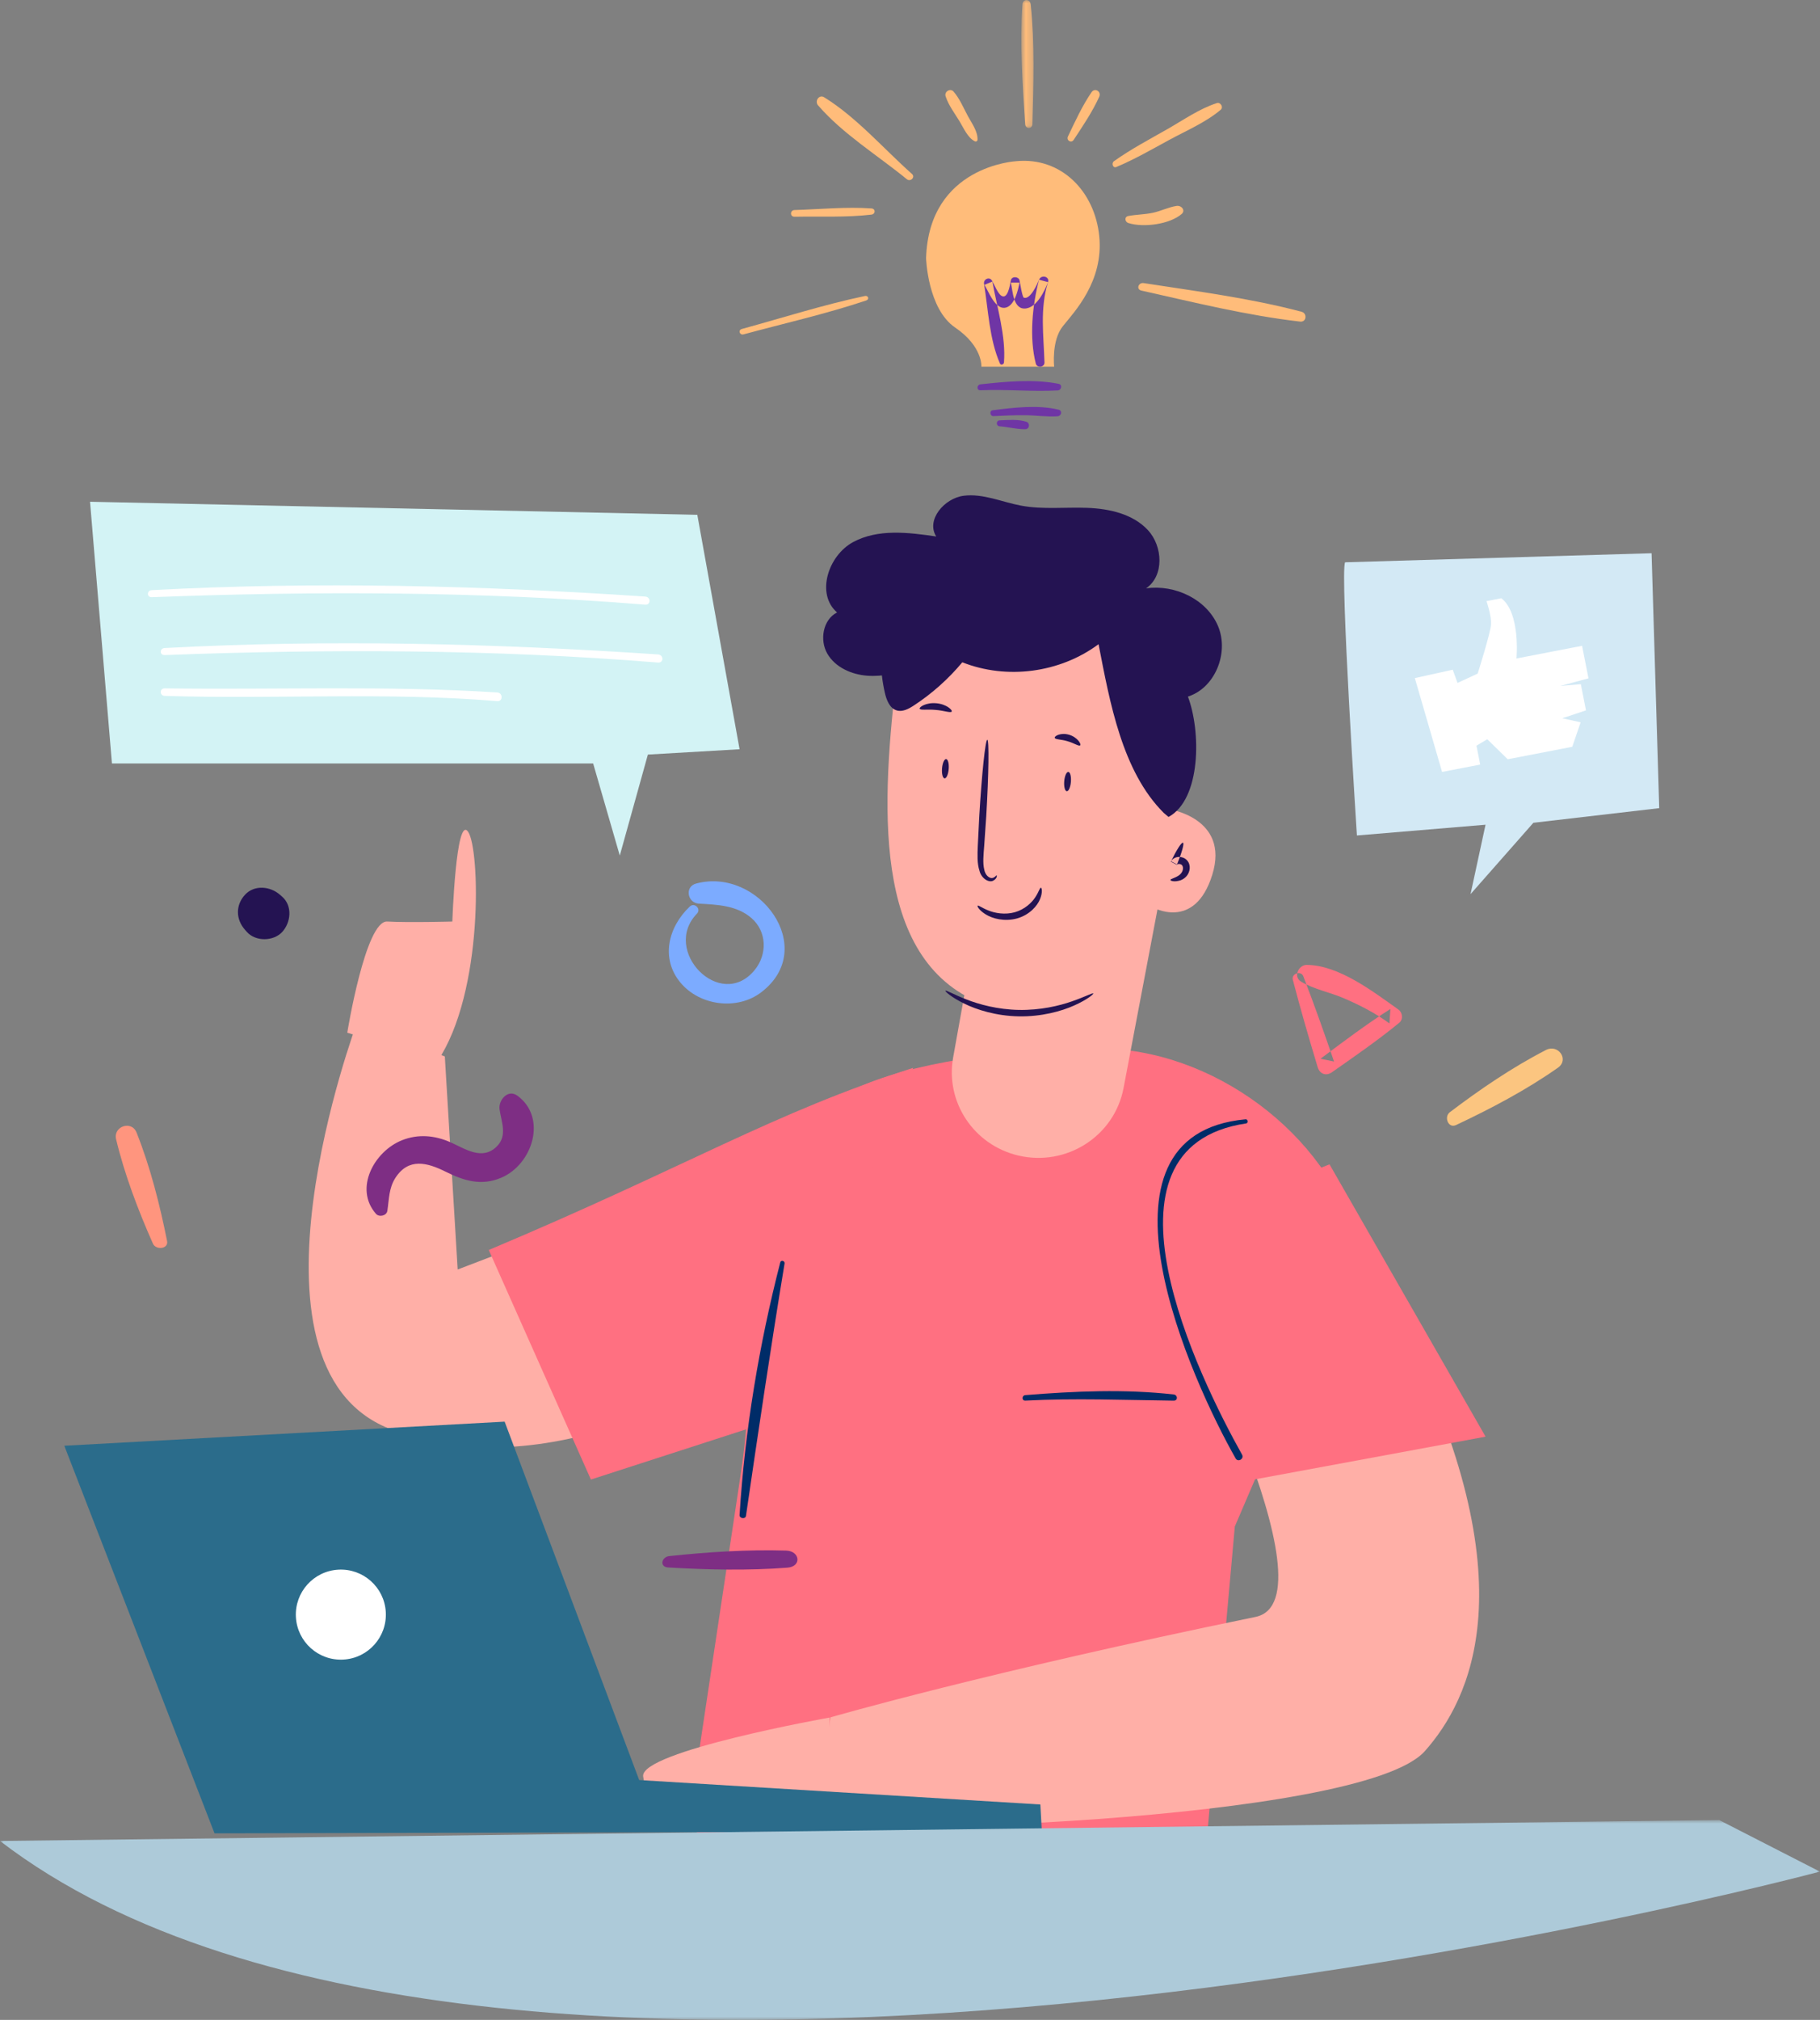 <?xml version="1.0" encoding="UTF-8" standalone="no"?>
<svg
   width="283px"
   height="314px"
   viewBox="0 0 283 314"
   version="1.1"
   id="svg6816"
   sodipodi:docname="signup_new.svg"
   inkscape:version="1.1 (c68e22c387, 2021-05-23)"
   xmlns:inkscape="http://www.inkscape.org/namespaces/inkscape"
   xmlns:sodipodi="http://sodipodi.sourceforge.net/DTD/sodipodi-0.dtd"
   xmlns:xlink="http://www.w3.org/1999/xlink"
   xmlns="http://www.w3.org/2000/svg"
   xmlns:svg="http://www.w3.org/2000/svg"
   xmlns:rdf="http://www.w3.org/1999/02/22-rdf-syntax-ns#"
   xmlns:cc="http://creativecommons.org/ns#"
   xmlns:dc="http://purl.org/dc/elements/1.1/">
  <rect x="0" y="0" width="283" height="314" fill="#808080" stroke="none"/>
  <sodipodi:namedview
     id="namedview6818"
     pagecolor="#ffffff"
     bordercolor="#666666"
     borderopacity="1.0"
     inkscape:pageshadow="2"
     inkscape:pageopacity="0.0"
     inkscape:pagecheckerboard="0"
     showgrid="false"
     inkscape:zoom="2.6496815"
     inkscape:cx="70.008413"
     inkscape:cy="153.79207"
     inkscape:window-width="1920"
     inkscape:window-height="1017"
     inkscape:window-x="-8"
     inkscape:window-y="-8"
     inkscape:window-maximized="1"
     inkscape:current-layer="svg6816" />
  <!-- Generator: Sketch 64 (93537) - https://sketch.com -->
  <title
     id="title6742">Group 109</title>
  <desc
     id="desc6744">Created with Sketch.</desc>
  <defs
     id="defs6748">
    <polygon
       id="path-1"
       points="0 0.935 282.979 0.935 282.979 32 0 32" />
    <polygon
       id="path-3"
       points="0.761 0.008 2.761 0.008 2.761 19.892 0.761 19.892" />
    <mask
       id="mask-4"
       fill="#ffffff">
      <use
         xlink:href="#path-3"
         id="use6795"
         x="0"
         y="0"
         width="100%"
         height="100%" />
    </mask>
    <mask
       id="mask-2"
       fill="#ffffff">
      <use
         xlink:href="#path-1"
         id="use6780"
         x="0"
         y="0"
         width="100%"
         height="100%" />
    </mask>
  </defs>
  <path
     d="m 107.256,140.927 c -3.335,3.155 -4.601,8.066 -1.423,11.855 2.993,3.569 8.787,4.326 12.524,1.48 9.024,-6.864 -0.382,-19.532 -10.121,-16.91 -1.805,0.485 -1.353,3.019 0.426,3.119 2.849,0.159 5.895,0.268 8.171,2.233 2.444,2.114 2.497,5.687 0.492,8.116 -5.308,6.433 -14.529,-3.04 -8.954,-8.792 0.704,-0.726 -0.38,-1.798 -1.116,-1.102"
     id="Fill-1"
     fill="#7cabff"
     style="fill-rule:evenodd;stroke:none;stroke-width:1" />
  <path
     d="m 201.028,152.315 c 1.191,4.559 2.5,9.069 3.861,13.577 0.328,1.085 1.323,1.424 2.226,0.791 3.549,-2.489 7.103,-4.936 10.464,-7.692 0.646,-0.531 0.506,-1.599 -0.134,-2.053 -3.937,-2.79 -9.256,-6.908 -14.253,-6.938 -1.27,-0.006 -2.16,1.839 -0.871,2.607 2.019,1.2 4.433,1.628 6.587,2.553 2.488,1.066 4.949,2.317 7.142,3.937 0.052,-0.748 0.099,-1.498 0.149,-2.247 -3.76,2.391 -7.297,5.068 -10.873,7.737 0.704,0.145 1.408,0.292 2.112,0.437 -1.526,-4.452 -3.091,-8.875 -4.782,-13.264 -0.357,-0.925 -1.881,-0.418 -1.627,0.554"
     id="Fill-3"
     fill="#ff7081"
     style="fill-rule:evenodd;stroke:none;stroke-width:1" />
  <path
     d="m 226.412,174.89 c 5.417,-2.547 10.962,-5.475 15.843,-8.913 1.791,-1.263 0.025,-3.727 -1.863,-2.755 -5.218,2.683 -10.305,6.15 -14.959,9.685 -0.933,0.71 -0.246,2.56 0.979,1.983"
     id="Fill-5"
     fill="#fbc580"
     style="fill-rule:evenodd;stroke:none;stroke-width:1" />
  <path
     d="m 25.977,192.91 c -1.13,-5.636 -2.6,-11.486 -4.743,-16.848 -0.787,-1.971 -3.66,-0.948 -3.181,1.039 1.314,5.488 3.431,11.047 5.726,16.224 0.461,1.039 2.454,0.861 2.198,-0.415"
     id="Fill-7"
     fill="#ff957e"
     style="fill-rule:evenodd;stroke:none;stroke-width:1" />
  <path
     d="m 43.882,139.402 -0.343,-0.302 c -1.508,-1.333 -3.981,-1.595 -5.448,0 -1.482,1.611 -1.427,3.824 0,5.435 0.102,0.114 0.202,0.226 0.303,0.342 1.351,1.519 4.131,1.476 5.489,0 1.351,-1.469 1.625,-4.042 0,-5.475"
     id="Fill-9"
     fill="#241352"
     style="fill-rule:evenodd;stroke:none;stroke-width:1" />
  <path
     d="m 187.002,293.19 c 0,0 -57.077,13.231 -80.002,-9.617 l 8.203,-54.572 c 2.492,-15.687 1.007,-45.867 13.06,-56.575 2.333,-2.073 4.579,-3.104 4.579,-3.104 8.456,-4.069 23.499,-6.267 37.944,-6.323 17.548,-0.068 35.607,13.155 40.213,30.028 l -18.992,44.271 z"
     id="Fill-11"
     fill="#ff7081"
     style="fill-rule:evenodd;stroke:none;stroke-width:1" />
  <path
     d="m 182.335,199.783 c 0,0 25.6,48.966 12.89,51.573 -41.822,8.579 -66.094,15.613 -66.094,15.613 L 127,283.093 c 0.623,2.438 84.607,0.332 94.555,-10.873 7.023,-7.911 16.36,-26.192 -3.504,-65.76 L 212.016,193 Z"
     id="Fill-13"
     fill="#ffafa7"
     style="fill-rule:evenodd;stroke:none;stroke-width:1" />
  <path
     d="M 135,172.907 71.166,197.349 69.168,164.228 55.502,159 c 0,0 -19.817,53.164 4.967,63.062 24.784,9.9 52.708,-8.392 52.708,-8.392 z"
     id="Fill-15"
     fill="#ffafa7"
     style="fill-rule:evenodd;stroke:none;stroke-width:1" />
  <path
     d="m 142,166 c -21.97,7.052 -35.072,15.317 -66,28.315 L 91.882,230 119.255,221.145 Z"
     id="Fill-17"
     fill="#ff7081"
     style="fill-rule:evenodd;stroke:none;stroke-width:1" />
  <polyline
     id="Fill-19"
     fill="#ff7081"
     points="179.006 192.407 194.978 230 231 223.337 206.732 181 178 192.407"
     style="fill-rule:evenodd;stroke:none;stroke-width:1" />
  <path
     d="m 159.435,217.734 c 7.725,-0.406 15.355,-0.09 23.074,0.006 0.675,0.01 0.635,-0.892 0,-0.964 -7.607,-0.86 -15.461,-0.516 -23.074,0.102 -0.573,0.048 -0.586,0.888 0,0.856"
     id="Fill-21"
     fill="#002c68"
     style="fill-rule:evenodd;stroke:none;stroke-width:1" />
  <path
     d="m 193.684,174.001 c -25.971,2.367 -8.207,41.014 -1.551,52.714 0.368,0.652 1.364,0.068 0.998,-0.588 -6.616,-11.821 -24.319,-47.787 0.638,-51.486 0.358,-0.053 0.278,-0.673 -0.084,-0.639"
     id="Fill-23"
     fill="#002c68"
     style="fill-rule:evenodd;stroke:none;stroke-width:1" />
  <path
     d="m 121.326,196.244 c -3.296,12.794 -5.509,26.1 -6.325,39.274 -0.035,0.545 0.911,0.682 0.992,0.131 1.916,-13.098 3.843,-26.161 6.002,-39.227 0.069,-0.416 -0.558,-0.608 -0.668,-0.177"
     id="Fill-25"
     fill="#002c68"
     style="fill-rule:evenodd;stroke:none;stroke-width:1" />
  <path
     d="m 183.297,125 c 0.402,-5.55 0.808,-11.1 1.209,-16.651 4.376,-1.229 6.651,-6.809 4.903,-10.994 -1.746,-4.185 -6.702,-6.535 -11.204,-5.893 2.839,-1.928 2.624,-6.532 0.293,-9.049 -2.331,-2.516 -5.982,-3.332 -9.416,-3.464 -3.433,-0.132 -6.907,0.283 -10.285,-0.341 -2.991,-0.556 -5.922,-1.922 -8.941,-1.543 -3.019,0.381 -5.905,3.769 -4.277,6.332 -4.354,-0.637 -9.065,-1.217 -12.934,0.878 -3.869,2.094 -5.811,8.054 -2.487,10.93 -2.196,1.116 -2.745,4.287 -1.511,6.415 1.235,2.126 3.765,3.245 6.222,3.422 2.459,0.175 4.899,-0.445 7.285,-1.061"
     id="Fill-27"
     fill="#241352"
     style="fill-rule:evenodd;stroke:none;stroke-width:1" />
  <path
     d="M 182.445,114.257 181.58,125.747 c 0,0 9.684,1.318 6.926,10.228 -2.762,8.91 -9.387,5.012 -9.387,5.012 0,0 -1.658,22.834 -24.848,15.594 -18.457,-5.763 -17.329,-29.869 -14.985,-50.42 0.909,-7.962 8.375,-13.436 16.174,-11.904 l 13.942,2.739 c 8.06,1.583 13.666,9.003 13.044,17.26"
     id="Fill-29"
     fill="#ffafa7"
     style="fill-rule:evenodd;stroke:none;stroke-width:1" />
  <path
     d="m 181,136 -6.295,33.15 c -1.42,7.468 -8.875,12.246 -16.361,10.484 -6.938,-1.635 -11.38,-8.326 -10.134,-15.26 l 3.417,-19 z"
     id="Fill-31"
     fill="#ffafa7"
     style="fill-rule:evenodd;stroke:none;stroke-width:1" />
  <path
     d="m 154.978,136.089 c 0.037,-0.013 0.106,0.485 -0.568,0.831 -0.699,0.328 -1.821,-0.387 -2.109,-1.561 -0.373,-1.131 -0.317,-2.499 -0.257,-3.906 0.075,-1.496 0.151,-3.02 0.23,-4.621 0.392,-6.554 0.946,-11.85 1.246,-11.833 0.294,0.022 0.222,5.349 -0.166,11.905 -0.112,1.596 -0.216,3.123 -0.319,4.616 -0.118,1.419 -0.228,2.657 -0.002,3.61 0.164,0.962 0.832,1.435 1.265,1.362 0.444,-0.079 0.606,-0.466 0.68,-0.405"
     id="Fill-33"
     fill="#241352"
     style="fill-rule:evenodd;stroke:none;stroke-width:1" />
  <path
     d="m 147.005,154.015 c 0.107,-0.127 1.242,0.563 3.238,1.341 1.978,0.782 4.892,1.581 8.191,1.64 3.303,0.061 6.25,-0.628 8.265,-1.337 2.031,-0.703 3.196,-1.35 3.297,-1.22 0.083,0.094 -0.935,0.962 -2.966,1.867 -2.009,0.905 -5.108,1.755 -8.62,1.69 -3.509,-0.063 -6.563,-1.029 -8.53,-2.007 -1.985,-0.979 -2.959,-1.884 -2.874,-1.974"
     id="Fill-35"
     fill="#241352"
     style="fill-rule:evenodd;stroke:none;stroke-width:1" />
  <path
     d="m 152.021,140.794 c 0.134,-0.103 0.667,0.353 1.682,0.75 0.991,0.403 2.56,0.7 4.111,0.264 1.549,-0.446 2.628,-1.495 3.17,-2.333 0.562,-0.847 0.693,-1.491 0.871,-1.476 0.134,-0.002 0.303,0.71 -0.14,1.78 -0.419,1.043 -1.603,2.426 -3.549,2.99 -1.957,0.545 -3.828,0.031 -4.856,-0.601 -1.066,-0.64 -1.399,-1.307 -1.288,-1.375"
     id="Fill-37"
     fill="#241352"
     style="fill-rule:evenodd;stroke:none;stroke-width:1" />
  <path
     d="m 182,136.794 c -0.015,-0.166 0.565,-0.248 1.209,-0.643 0.321,-0.204 0.599,-0.494 0.701,-0.899 0.103,-0.414 -0.015,-0.798 -0.338,-0.901 -0.266,-0.103 -0.519,-0.017 -0.578,0.08 l -0.935,-0.481 c 0.876,-1.8 1.658,-3.044 1.888,-2.943 0.226,0.101 -0.171,1.513 -0.924,3.368 l -0.933,-0.483 c 0.392,-0.664 1.251,-0.815 1.872,-0.563 0.456,0.149 0.857,0.603 0.964,1.032 0.129,0.437 0.074,0.859 -0.057,1.208 -0.255,0.712 -0.861,1.13 -1.327,1.284 -0.975,0.307 -1.547,0.067 -1.542,-0.057"
     id="Fill-39"
     fill="#241352"
     style="fill-rule:evenodd;stroke:none;stroke-width:1" />
  <path
     d="m 164.007,114.698 c -0.098,-0.258 0.929,-0.864 2.228,-0.478 1.301,0.378 1.928,1.47 1.73,1.642 -0.193,0.204 -0.945,-0.35 -1.967,-0.634 -1.011,-0.314 -1.914,-0.246 -1.99,-0.53"
     id="Fill-41"
     fill="#241352"
     style="fill-rule:evenodd;stroke:none;stroke-width:1" />
  <path
     d="m 143.01,110.176 c -0.128,-0.248 1,-1 2.578,-0.854 1.578,0.134 2.561,1.074 2.393,1.294 -0.16,0.25 -1.188,-0.156 -2.482,-0.256 -1.294,-0.13 -2.375,0.09 -2.49,-0.184"
     id="Fill-43"
     fill="#241352"
     style="fill-rule:evenodd;stroke:none;stroke-width:1" />
  <path
     d="m 180.968,126.379 c -6.483,-6.445 -8.388,-17.182 -10.148,-26.235 -6.003,4.458 -14.263,5.553 -21.184,2.812 -2.174,2.604 -4.726,4.877 -7.547,6.722 -0.803,0.524 -1.755,1.035 -2.668,0.754 -1.087,-0.335 -1.572,-1.607 -1.831,-2.735 -0.828,-3.611 -0.858,-7.478 0.377,-10.965 1.237,-3.489 3.824,-6.552 7.219,-7.891 3.624,-1.433 7.705,-0.81 11.469,0.185 5.67,1.499 11.136,3.802 16.193,6.821 4.96,2.962 9.726,6.883 11.829,12.34 2.105,5.454 2.097,16.054 -2.977,18.812"
     id="Fill-45"
     fill="#241352"
     style="fill-rule:evenodd;stroke:none;stroke-width:1" />
  <path
     d="m 165.882,123 c -0.288,-0.018 -0.466,-0.706 -0.402,-1.534 0.066,-0.828 0.352,-1.483 0.638,-1.465 0.288,0.018 0.468,0.706 0.4,1.534 -0.064,0.827 -0.35,1.483 -0.636,1.465"
     id="Fill-47"
     fill="#241352"
     style="fill-rule:evenodd;stroke:none;stroke-width:1" />
  <path
     d="m 146.881,121 c -0.288,-0.018 -0.466,-0.706 -0.4,-1.534 0.064,-0.828 0.35,-1.483 0.636,-1.465 0.288,0.018 0.468,0.706 0.402,1.534 -0.066,0.827 -0.35,1.483 -0.638,1.465"
     id="Fill-49"
     fill="#241352"
     style="fill-rule:evenodd;stroke:none;stroke-width:1" />
  <path
     d="m 54,160.531 c 0,0 2.826,-17.464 6.205,-17.276 3.378,0.188 10.131,0 10.131,0 0,0 0.565,-16.612 2.442,-13.969 1.875,2.643 2.465,24.993 -4.771,35.715 z"
     id="Fill-51"
     fill="#ffafa7"
     style="fill-rule:evenodd;stroke:none;stroke-width:1" />
  <path
     d="m 129,267 c 0,0 -29.572,5.263 -28.992,9.165 0.576,3.901 2.654,7.835 2.654,7.835 L 129,283.37 Z"
     id="Fill-53"
     fill="#ffafa7"
     style="fill-rule:evenodd;stroke:none;stroke-width:1" />
  <polygon
     id="Fill-55"
     fill="#6f35a5"
     points="162,284.691 161.771,280.515 99.39,276.718 78.469,221 10,224.747 33.359,285 "
     style="fill-rule:evenodd;stroke:none;stroke-width:1;fill:#2b6c8b;fill-opacity:1" />
  <path
     d="m 48.008,251.274 c 0.153,2.757 2.51,4.869 5.269,4.718 2.757,-0.153 4.87,-2.51 4.715,-5.268 -0.151,-2.757 -2.508,-4.869 -5.265,-4.716 -2.759,0.153 -4.87,2.51 -4.719,5.266"
     id="Fill-57"
     fill="#ffffff"
     style="fill-rule:evenodd;stroke:none;stroke-width:1" />
  <path
     d="m 46.011,251.385 c 0.213,3.861 3.516,6.818 7.374,6.604 3.861,-0.211 6.816,-3.513 6.604,-7.374 -0.211,-3.861 -3.513,-6.818 -7.374,-6.604 -3.861,0.211 -6.818,3.513 -6.604,7.374"
     id="Fill-59"
     fill="#ffffff"
     style="fill-rule:evenodd;stroke:none;stroke-width:1" />
  <path
     d="M -8.4801281e-4,4.188 267.325,0.935 282.979,8.949 c 0,0 -205.217,54.907 -282.98,-4.762"
     id="Fill-61"
     fill="#e2d3f5"
     mask="url(#mask-2)"
     transform="translate(0,282)"
     style="fill-rule:evenodd;stroke:none;stroke-width:1;fill:#adcad9;fill-opacity:1" />
  <path
     d="m 158.032,25.057 c 0,0 -13.579,0.675 -14.032,15.072 0,0 0.228,7.872 4.528,10.796 C 152.827,53.848 152.6,57 152.6,57 h 11.315 c 0,0 -0.452,-4.049 1.359,-6.3 1.81,-2.25 6.336,-6.973 5.658,-13.946 -0.679,-6.975 -5.886,-12.373 -12.899,-11.698"
     id="Fill-64"
     fill="#ffbc7a"
     style="fill-rule:evenodd;stroke:none;stroke-width:1" />
  <path
     d="m 152.458,60.673 c 3.997,-0.18 8.041,0.246 12.014,0.022 0.572,-0.034 0.767,-0.9 0.142,-1.026 -3.861,-0.776 -8.274,-0.346 -12.156,0.078 -0.595,0.064 -0.625,0.954 0,0.926"
     id="Fill-66"
     fill="#6f35a5"
     style="fill-rule:evenodd;stroke:none;stroke-width:1" />
  <path
     d="m 154.486,64.689 c 1.655,-0.09 3.322,-0.154 4.981,-0.138 1.651,0.016 3.343,0.272 4.984,0.16 0.603,-0.042 0.789,-0.87 0.15,-1.026 -3.176,-0.776 -7.039,-0.328 -10.247,0.094 -0.55,0.074 -0.421,0.94 0.133,0.91"
     id="Fill-68"
     fill="#6f35a5"
     style="fill-rule:evenodd;stroke:none;stroke-width:1" />
  <path
     d="m 155.435,66.272 c 1.323,0.094 2.689,0.478 4.006,0.45 0.653,-0.016 0.772,-0.96 0.152,-1.16 -1.28,-0.414 -2.831,-0.27 -4.158,-0.216 -0.585,0.024 -0.577,0.884 0,0.926"
     id="Fill-70"
     fill="#6f35a5"
     style="fill-rule:evenodd;stroke:none;stroke-width:1" />
  <path
     d="m 156.111,56.351 c 0.326,-4.074 -1.086,-8.581 -1.802,-12.579 -0.411,0.169 -0.821,0.336 -1.232,0.506 0.594,0.946 1.578,3.674 3.091,3.577 1.563,-0.102 2.144,-2.811 2.361,-3.915 h -1.347 c 0.303,1.259 0.34,4.294 2.372,4.006 1.722,-0.243 2.882,-2.727 3.408,-4.089 -0.464,-0.125 -0.932,-0.25 -1.399,-0.374 -1.04,3.985 -1.539,9.03 -0.498,13.045 0.187,0.723 1.367,0.58 1.345,-0.176 -0.128,-4.222 -0.736,-8.355 0.553,-12.495 0.279,-0.888 -1.066,-1.204 -1.399,-0.374 -0.192,0.47 -1.304,3.143 -2.357,2.798 -0.266,-0.087 -0.616,-2.471 -0.677,-2.701 -0.155,-0.624 -1.223,-0.673 -1.347,0 -0.152,0.819 -0.503,3.048 -1.495,2.382 -0.575,-0.385 -1.082,-1.758 -1.445,-2.346 -0.416,-0.673 -1.345,-0.197 -1.232,0.506 0.651,3.998 0.829,8.656 2.481,12.395 0.144,0.322 0.599,0.118 0.62,-0.165"
     id="Fill-72"
     fill="#6f35a5"
     style="fill-rule:evenodd;stroke:none;stroke-width:1" />
  <path
     d="m 115.625,51.977 c 6.343,-1.716 12.891,-3.196 19.085,-5.273 0.494,-0.166 0.314,-0.805 -0.224,-0.691 -6.458,1.363 -12.797,3.396 -19.133,5.129 -0.62,0.17 -0.356,1.005 0.272,0.835"
     id="Fill-74"
     fill="#ffbc7a"
     style="fill-rule:evenodd;stroke:none;stroke-width:1" />
  <path
     d="m 123.544,33.692 c 3.941,-0.074 8.042,0.134 11.952,-0.328 0.657,-0.078 0.687,-0.918 0,-0.964 -3.93,-0.274 -8.014,0.134 -11.952,0.252 -0.722,0.022 -0.728,1.054 0,1.04"
     id="Fill-76"
     fill="#ffbc7a"
     style="fill-rule:evenodd;stroke:none;stroke-width:1" />
  <path
     d="m 141.81,27.045 c -4.414,-3.923 -8.628,-8.818 -13.657,-11.923 -0.788,-0.486 -1.521,0.594 -0.949,1.256 3.858,4.46 9.269,7.773 13.806,11.483 0.559,0.458 1.359,-0.321 0.8,-0.816"
     id="Fill-78"
     fill="#ffbc7a"
     style="fill-rule:evenodd;stroke:none;stroke-width:1" />
  <path
     d="m 151.999,21.709 c 0.042,-1.304 -0.899,-2.559 -1.488,-3.644 -0.696,-1.284 -1.298,-2.773 -2.256,-3.847 -0.485,-0.542 -1.464,0.011 -1.215,0.765 0.464,1.405 1.42,2.652 2.178,3.897 0.639,1.061 1.26,2.543 2.363,3.087 0.192,0.096 0.409,-0.016 0.418,-0.257"
     id="Fill-80"
     fill="#ffbc7a"
     style="fill-rule:evenodd;stroke:none;stroke-width:1" />
  <path
     d="m 2.532,19.293 c 0.17,-6.094 0.378,-12.54 -0.262,-18.602 -0.096,-0.897 -1.22,-0.926 -1.284,0 -0.42,6.086 0.028,12.516 0.422,18.602 0.05,0.791 1.102,0.807 1.124,0"
     id="Fill-82"
     fill="#ffbc7a"
     mask="url(#mask-4)"
     transform="translate(158)"
     style="fill-rule:evenodd;stroke:none;stroke-width:1" />
  <path
     d="m 166.948,21.749 c 1.417,-2.159 2.894,-4.325 3.97,-6.692 0.382,-0.835 -0.676,-1.475 -1.189,-0.723 -1.458,2.138 -2.551,4.537 -3.668,6.879 -0.29,0.615 0.513,1.104 0.886,0.536"
     id="Fill-85"
     fill="#ffbc7a"
     style="fill-rule:evenodd;stroke:none;stroke-width:1" />
  <path
     d="m 173.588,25.96 c 2.845,-1.193 5.524,-2.743 8.231,-4.215 2.673,-1.451 5.666,-2.714 7.994,-4.682 0.474,-0.403 -0.031,-1.224 -0.606,-1.036 -2.725,0.885 -5.19,2.623 -7.67,4.037 -2.806,1.602 -5.695,3.121 -8.328,5 -0.411,0.294 -0.174,1.127 0.38,0.895"
     id="Fill-87"
     fill="#ffbc7a"
     style="fill-rule:evenodd;stroke:none;stroke-width:1" />
  <path
     d="m 175.445,34.669 c 2.375,0.752 6.457,0.197 8.3,-1.405 0.642,-0.557 -0.042,-1.375 -0.806,-1.252 -1.267,0.199 -2.436,0.805 -3.698,1.072 -1.255,0.265 -2.541,0.261 -3.796,0.494 -0.649,0.121 -0.536,0.919 0,1.091"
     id="Fill-89"
     fill="#ffbc7a"
     style="fill-rule:evenodd;stroke:none;stroke-width:1" />
  <path
     d="m 177.484,45.172 c 8.079,1.808 16.416,3.874 24.68,4.821 0.998,0.114 1.134,-1.284 0.233,-1.525 -7.919,-2.107 -16.42,-3.2 -24.556,-4.458 -0.836,-0.128 -1.213,0.97 -0.358,1.162"
     id="Fill-91"
     fill="#ffbc7a"
     style="fill-rule:evenodd;stroke:none;stroke-width:1" />
  <path
     d="m 60.229,188.242 c 0.276,-1.81 0.223,-3.534 1.251,-5.131 2.051,-3.181 4.961,-2.381 7.778,-0.982 2.871,1.426 5.573,2.279 8.696,0.948 4.875,-2.081 7.161,-9.328 2.511,-12.738 -1.506,-1.105 -2.989,0.718 -2.788,2.114 0.281,1.95 1.262,4.094 -0.433,5.771 -2.265,2.241 -4.922,0.359 -7.183,-0.646 -2.443,-1.086 -5.038,-1.324 -7.558,-0.321 -4.337,1.73 -7.483,7.529 -4.037,11.443 0.484,0.553 1.644,0.304 1.761,-0.458"
     id="Fill-93"
     fill="#7e2e84"
     style="fill-rule:evenodd;stroke:none;stroke-width:1" />
  <path
     d="m 103.89,243.671 c 6.085,0.358 12.483,0.502 18.56,0.027 2.232,-0.176 1.957,-2.587 -0.209,-2.653 -5.984,-0.186 -12.255,0.229 -18.185,0.858 -1.19,0.126 -1.545,1.686 -0.166,1.768"
     id="Fill-95"
     fill="#7e2e84"
     style="fill-rule:evenodd;stroke:none;stroke-width:1" />
  <path
     d="m 209.154,87.412 c -0.81,1.583 1.839,42.467 1.839,42.467 L 230.992,128.206 228.66,139 238.432,127.905 258,125.63 256.812,86 Z"
     id="Fill-97"
     fill="#e2d3f5"
     style="fill-rule:evenodd;stroke:none;stroke-width:1;fill:#d3e9f5;fill-opacity:1" />
  <path
     d="M 220,105.414 224.235,120 l 5.927,-1.145 -0.579,-2.936 1.681,-1.001 3.175,3.112 10.04,-1.939 1.301,-3.804 -2.857,-0.633 3.688,-1.222 -0.801,-4.075 -3.19,0.277 4.38,-1.183 -0.996,-5.057 -10.202,1.971 c 0,0 0.658,-7.066 -2.355,-9.363 l -2.305,0.447 c 0,0 0.778,2.219 0.705,3.586 -0.07,1.368 -2.077,7.678 -2.077,7.678 l -3.132,1.452 -0.744,-2.058 z"
     id="Fill-99"
     fill="#ffffff"
     style="fill-rule:evenodd;stroke:none;stroke-width:1" />
  <polygon
     id="Fill-101"
     fill="#e2d3f5"
     points="108.428,80.032 14,78 17.406,118.685 92.232,118.685 96.373,133 100.742,117.302 115,116.472 "
     style="fill-rule:evenodd;stroke:none;stroke-width:1;fill:#d3f3f5;fill-opacity:1" />
  <path
     d="m 23.598,92.836 c 25.624,-0.976 51.156,-0.91 76.717,1.161 0.912,0.073 0.916,-1.2 0,-1.262 -25.531,-1.714 -51.146,-2.367 -76.717,-0.995 -0.791,0.043 -0.802,1.125 0,1.096"
     id="Fill-103"
     fill="#ffffff"
     style="fill-rule:evenodd;stroke:none;stroke-width:1" />
  <path
     d="m 25.598,101.836 c 25.622,-0.976 51.158,-0.91 76.717,1.161 0.912,0.073 0.916,-1.2 0,-1.264 -25.529,-1.712 -51.145,-2.365 -76.717,-0.993 -0.792,0.043 -0.802,1.125 0,1.096"
     id="Fill-105"
     fill="#ffffff"
     style="fill-rule:evenodd;stroke:none;stroke-width:1" />
  <path
     d="m 25.602,108.179 c 17.308,0.552 34.416,-0.636 51.708,0.818 0.917,0.078 0.924,-1.29 0,-1.35 -17.272,-1.11 -34.414,-0.4 -51.708,-0.64 -0.805,-0.012 -0.8,1.146 0,1.172"
     id="Fill-107"
     fill="#ffffff"
     style="fill-rule:evenodd;stroke:none;stroke-width:1" />
</svg>
